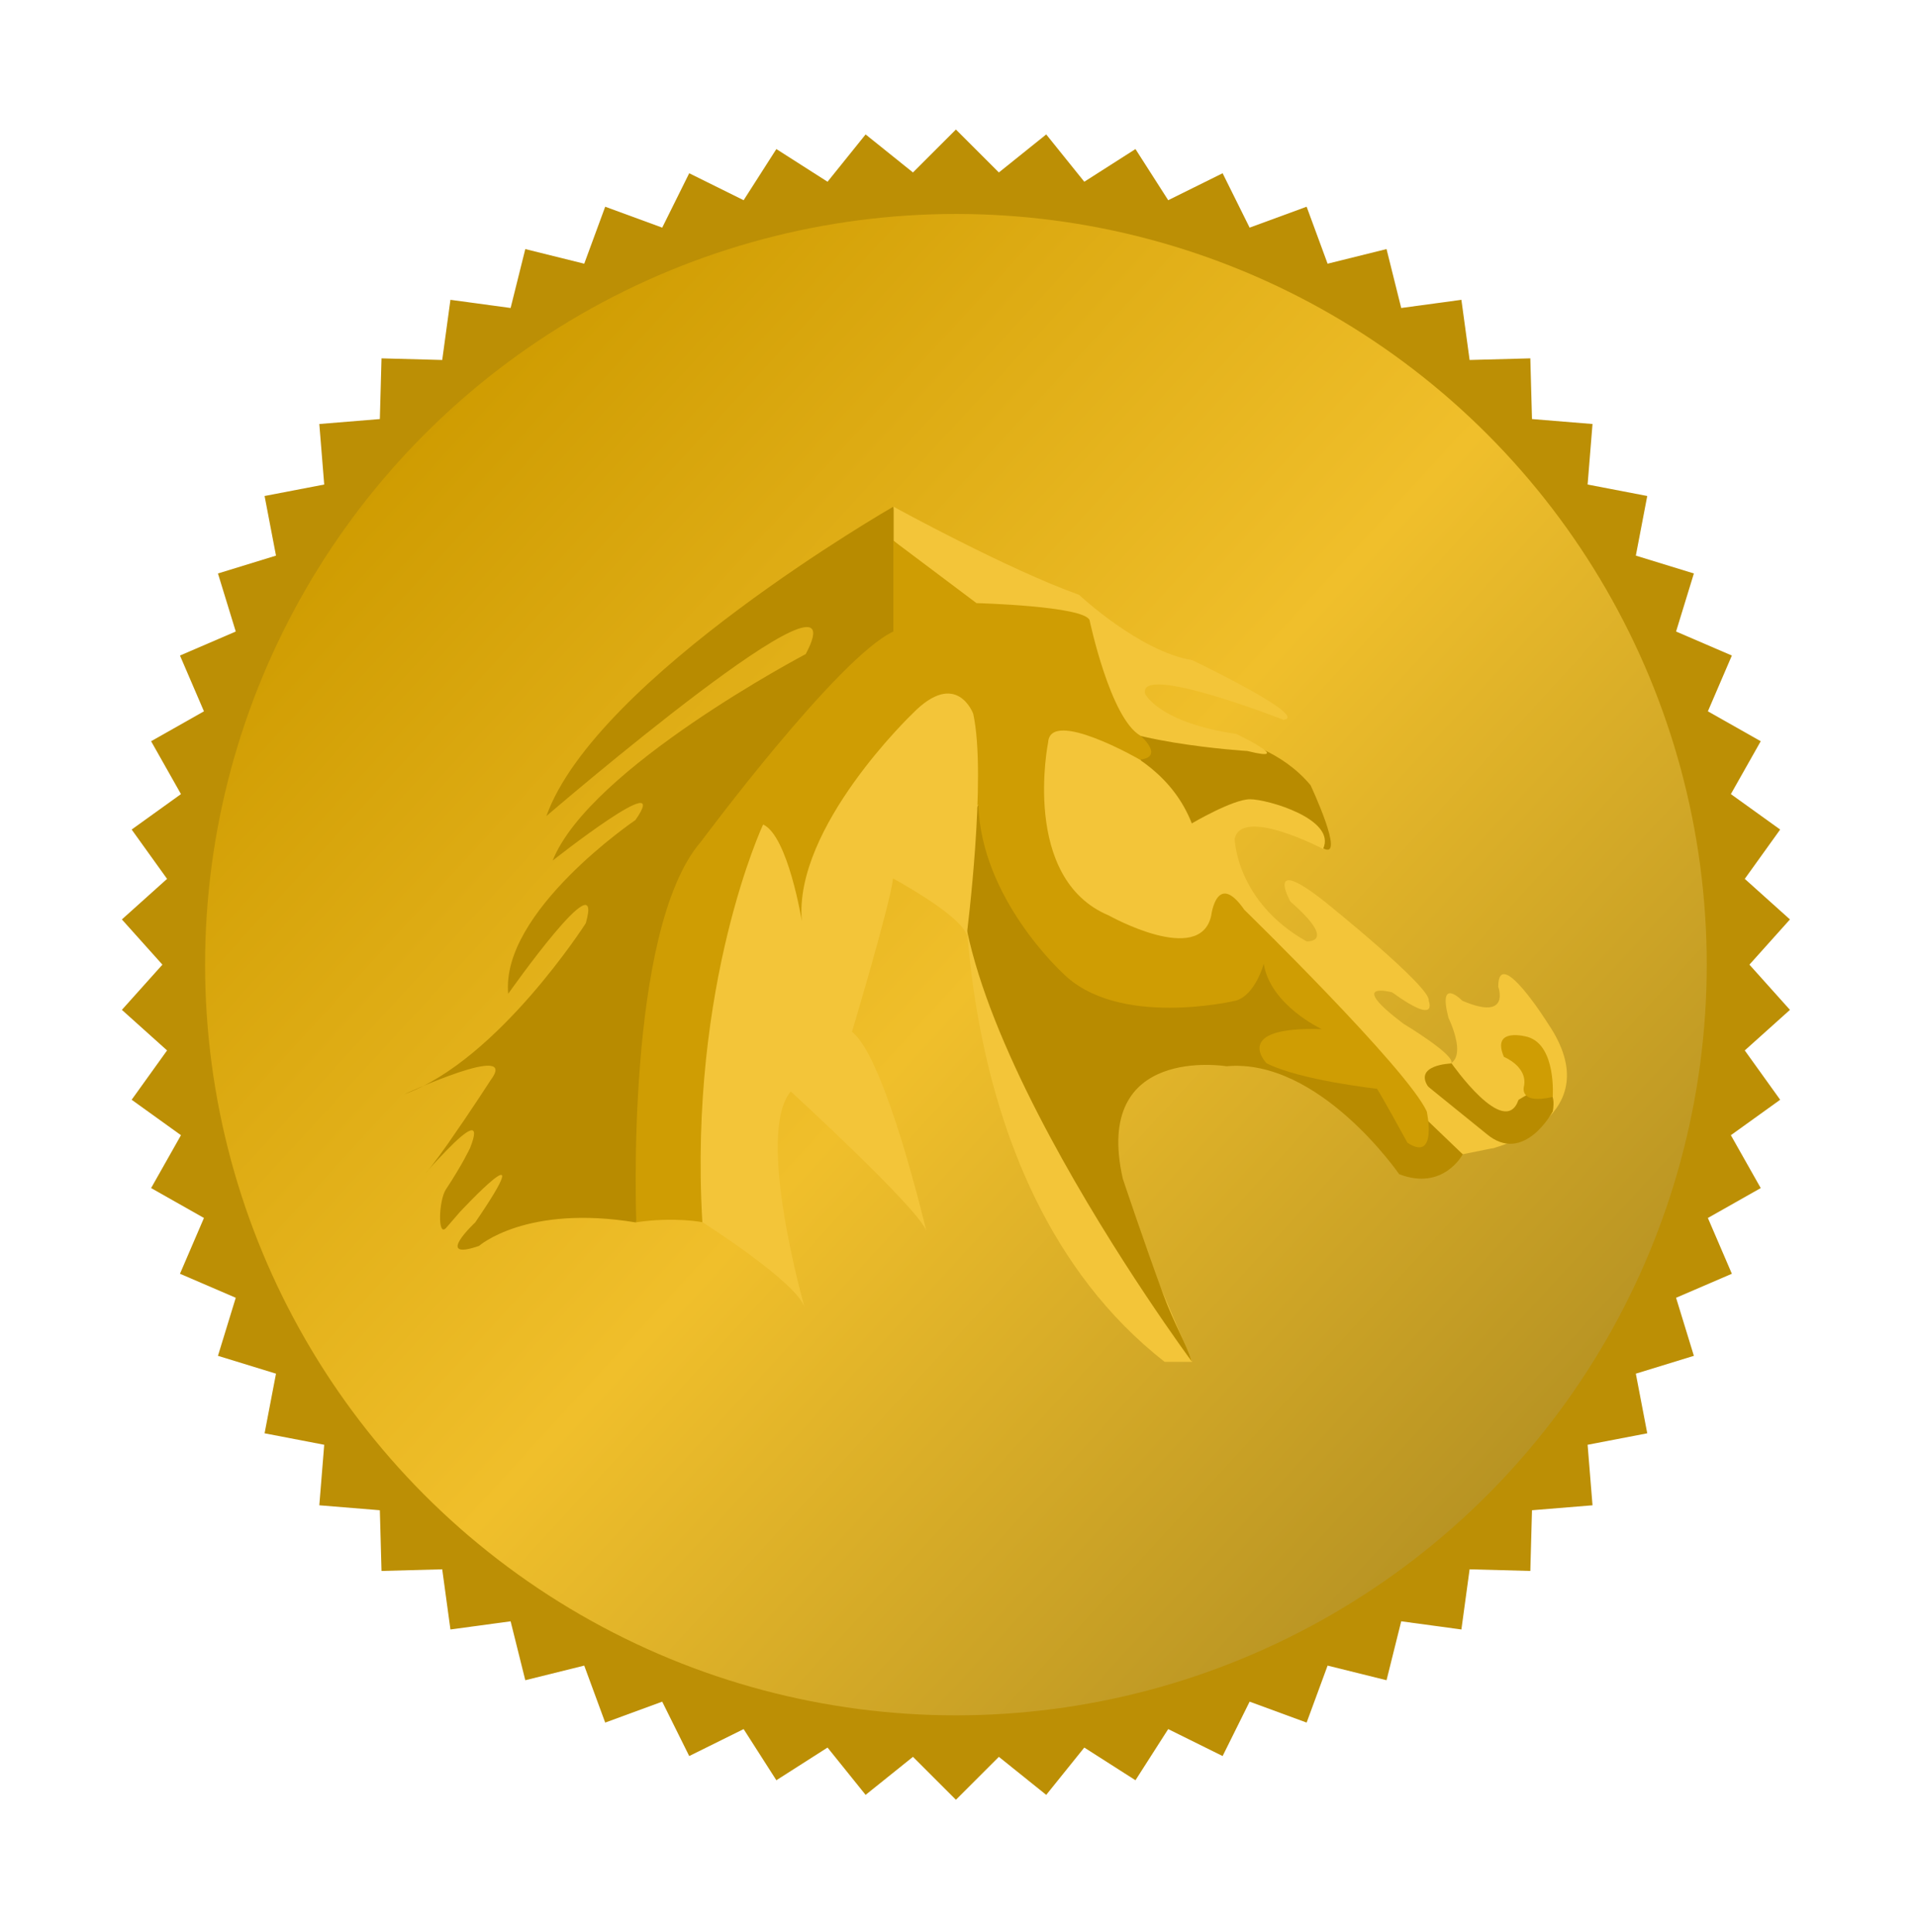<?xml version="1.0" encoding="UTF-8" standalone="no"?><!DOCTYPE svg PUBLIC "-//W3C//DTD SVG 1.1//EN" "http://www.w3.org/Graphics/SVG/1.1/DTD/svg11.dtd"><svg width="100%" height="100%" viewBox="0 0 367 370" version="1.1" xmlns="http://www.w3.org/2000/svg" xmlns:xlink="http://www.w3.org/1999/xlink" xml:space="preserve" xmlns:serif="http://www.serif.com/" style="fill-rule:evenodd;clip-rule:evenodd;stroke-linejoin:round;stroke-miterlimit:1.414;"><rect id="best" x="0" y="0" width="366.01" height="369.42" style="fill:none;"/><path d="M183.005,24.803l8.224,8.218l9.065,-7.281l7.288,9.06l9.798,-6.258l6.266,9.794l10.418,-5.162l5.169,10.414l10.915,-4.006l4.014,10.912l11.284,-2.801l2.81,11.281l11.521,-1.565l1.573,11.52l11.623,-0.311l0.319,11.622l11.588,0.948l-0.939,11.589l11.417,2.195l-2.186,11.419l11.113,3.417l-3.409,11.116l10.679,4.598l-4.59,10.682l10.118,5.726l-5.718,10.124l9.44,6.786l-6.779,9.445l8.651,7.768l-7.76,8.657l7.76,8.657l-8.651,7.768l6.779,9.445l-9.44,6.787l5.718,10.123l-10.118,5.726l4.59,10.682l-10.679,4.598l3.409,11.116l-11.113,3.417l2.186,11.419l-11.417,2.195l0.939,11.589l-11.588,0.948l-0.319,11.622l-11.623,-0.311l-1.573,11.52l-11.521,-1.565l-2.81,11.281l-11.284,-2.801l-4.014,10.912l-10.915,-4.006l-5.169,10.414l-10.418,-5.162l-6.266,9.794l-9.798,-6.258l-7.288,9.06l-9.065,-7.281l-8.224,8.218l-8.224,-8.218l-9.065,7.281l-7.288,-9.06l-9.798,6.258l-6.266,-9.794l-10.418,5.162l-5.169,-10.414l-10.915,4.006l-4.014,-10.912l-11.284,2.801l-2.81,-11.281l-11.521,1.565l-1.573,-11.52l-11.623,0.311l-0.319,-11.622l-11.588,-0.948l0.939,-11.589l-11.417,-2.195l2.186,-11.419l-11.113,-3.417l3.409,-11.116l-10.679,-4.598l4.59,-10.682l-10.118,-5.726l5.718,-10.123l-9.44,-6.787l6.779,-9.445l-8.651,-7.768l7.76,-8.657l-7.76,-8.657l8.651,-7.768l-6.779,-9.445l9.44,-6.786l-5.718,-10.124l10.118,-5.726l-4.59,-10.682l10.679,-4.598l-3.409,-11.116l11.113,-3.417l-2.186,-11.419l11.417,-2.195l-0.939,-11.589l11.588,-0.948l0.319,-11.622l11.623,0.311l1.573,-11.52l11.521,1.565l2.81,-11.281l11.284,2.801l4.014,-10.912l10.915,4.006l5.169,-10.414l10.418,5.162l6.266,-9.794l9.798,6.258l7.288,-9.06l9.065,7.281l8.224,-8.218Z" style="fill:#bc8f05;"/><g><circle cx="183.005" cy="184.71" r="143.741" style="fill:url(#_Linear1);"/><g><path d="M286.147,219.767c0,0 22.377,-5.816 10.212,-23.764c0,0 -9.528,-15.225 -9.528,-7.07c0,0 2.453,6.686 -6.877,2.688c0,0 -4.76,-4.864 -2.646,3.294c0,0 5.627,11.358 -3.856,8.725l-1.945,2.419l1.569,6.803l10.453,7.173l2.618,-0.268Z" style="fill:#f3c539;fill-rule:nonzero;"/><path d="M277.867,203.572c0,0 10.193,14.648 12.84,7.041c0,0 7.841,-5.414 6.566,2.192c0,0 -5.507,10.323 -12.653,4.34l-12.756,-10.333l1.757,-3.24l4.246,0Z" style="fill:#b88b00;fill-rule:nonzero;"/><path d="M297.26,210.037c0,0 0.728,-9.833 -4.768,-11.48c0,0 -7.097,-2.07 -4.578,3.812c0,0 4.578,1.836 3.847,5.598c0,0 -1.131,3.619 5.499,2.07Z" style="fill:#cf9d03;fill-rule:nonzero;"/><path d="M219.592,140.012c0,0 20.681,-2.343 31.305,10.333c0,0 6.751,14.379 2.488,12.119c0,0 -9.944,-9.003 -16.082,-5.88l-9.05,3.119c0,0 -15.68,-16.768 -8.661,-19.691" style="fill:#b88b00;fill-rule:nonzero;"/><path d="M197.6,138.355c0,0 23.683,1.632 30.566,19.309c0,0 7.794,-4.599 11.109,-4.624c3.317,-0.028 16.67,3.807 14.023,9.514c0,0 -15.61,-8.184 -16.933,-1.913c0,0 0.269,12.01 13.759,19.607c0,0 6.178,0.453 -3.095,-7.625c0,0 -5.073,-9.179 6.554,-0.005c0,0 20.575,16.526 19.934,19c0,0 2,4.927 -6.99,-1.6c0,0 -8.994,-2.447 2.116,5.982c0,0 10.441,6.277 9.12,7.637c0,0 -7.31,0.25 -4.246,4.6c0,0 9.52,10.983 12.695,11.527l-6.193,1.253l-58.736,-37.795l-16.401,-6.255l-8.731,-19.032l1.449,-19.58Z" style="fill:#f3c539;fill-rule:nonzero;"/><path d="M170.984,97.037c0,0 -56.896,32.704 -66.386,59.225c0,0 61.102,-52.533 49.656,-31.021c0,0 -41.384,21.767 -48.443,39.53c0,0 23.16,-18.265 15.844,-7.756c0,0 -25.824,17.511 -24.363,33.273c0,0 18.5,-26.269 14.855,-13.51c0,0 -16.798,26.269 -34.813,32.777c0,0 22.393,-10.337 16.553,-2.668c0,0 -3.561,5.554 -8.084,12.033c-5.011,7.18 -6.194,7.4 -0.269,1.311c3.951,-4.061 6.602,-5.824 4.459,-0.418c0,0 -1.416,3.077 -4.648,7.968c-1.326,2.007 -1.624,9.261 0.08,7.315c0.855,-0.975 1.729,-1.984 2.621,-3.028c0,0 16.068,-17.244 2.921,2.011c0,0 -8.031,7.496 0.728,4.494c0,0 9.041,-7.99 30.082,-4.494c0,0 12.512,-74.981 29.557,-89.072l10.467,-8.506l18.503,-13.262l-9.32,-26.202Z" style="fill:#b88b00;fill-rule:nonzero;"/><path d="M171.088,97.037c0,0 21.772,11.965 35.491,16.858c0,0 11.602,10.877 21.658,12.505c0,0 22.748,10.877 17.458,11.423c0,0 -28.043,-10.999 -26.453,-4.954c0,0 2.578,5.496 17.463,7.67c0,0 11.638,5.644 2.115,3.265c0,0 -26.914,-1.63 -32.241,-8.158l-35.491,-32.082l0,-6.527Z" style="fill:#f3c539;fill-rule:nonzero;"/><path d="M184.934,155.291c0,0 -6.427,70.67 38.021,105.472l5.293,0l-27.515,-64.714l-10.409,-46.948l-5.39,6.19Z" style="fill:#f3c539;fill-rule:nonzero;"/><path d="M187.303,154.106l23.413,28.305l21.698,2.723l11.456,-5.291l12.353,18.339l23.812,22.843c0,0 -3.705,7.07 -12.17,3.806c0,0 -15.343,-22.298 -33.073,-20.666c0,0 -25.66,-4.261 -19.838,21.528c0,0 4.015,12.032 7.726,22.102c2.053,5.559 4.24,9.154 5.501,12.926c0,0 -58.871,-79.427 -40.878,-106.615" style="fill:#b88b00;fill-rule:nonzero;"/><path d="M171.028,103.519l1.793,1.348l14.123,10.617c0,0 20.595,0.542 21.65,3.264c0,0 3.953,18.882 9.775,22.145c0,0 4.635,4.021 -0.131,4.565c0,0 -17.156,-9.896 -17.576,-3.329c0,0 -5.293,26.104 11.638,33.176c0,0 17.465,9.787 19.582,0c0,0 1.058,-8.701 6.351,-1.088c0,0 31.214,30.451 34.919,38.608c0,0 2.119,9.791 -3.705,5.983c0,0 -4.761,-8.702 -5.822,-10.333c0,0 -14.81,-1.633 -21.159,-4.896c0,0 -6.885,-7.067 10.576,-6.525c0,0 -9.811,-4.545 -11.107,-12.506c0,0 -1.586,5.92 -5.29,7.037c0,0 -22.757,5.469 -33.341,-5.409c0,0 -15.479,-14.166 -16.006,-32.111l-16.27,7.642l-36.507,72.328c0,0 -5.292,-1.085 -12.701,0c0,0 -2.242,-56.015 12.376,-72.872c0,0 26.249,-35.35 36.832,-40.241l0,-17.403Z" style="fill:#cf9d03;fill-rule:nonzero;"/><path d="M154.038,250.324c0,0 -9.529,-33.172 -2.649,-41.332c0,0 24.344,22.298 25.932,26.649c0,0 -7.792,-33.174 -14.215,-38.069c0,0 7.333,-24.469 7.86,-29.364c0,0 13.051,7.045 14.107,10.851c0,0 3.884,-30.43 1.242,-42.394c0,0 -3.176,-8.703 -11.643,0c0,0 -22.752,21.752 -21.166,39.7c0,0 -2.646,-16.314 -7.408,-18.49c0,0 -14.282,30.45 -11.639,76.134c0,0 17.991,11.415 19.579,16.315" style="fill:#f3c539;fill-rule:nonzero;"/></g></g><defs><linearGradient id="_Linear1" x1="0" y1="0" x2="1" y2="0" gradientUnits="userSpaceOnUse" gradientTransform="matrix(215.612,197.644,-197.644,215.612,67.213,92.875)"><stop offset="0" style="stop-color:#ce9b00;stop-opacity:1"/><stop offset="0.52" style="stop-color:#f0bf2b;stop-opacity:1"/><stop offset="1" style="stop-color:#b79323;stop-opacity:1"/></linearGradient></defs></svg>